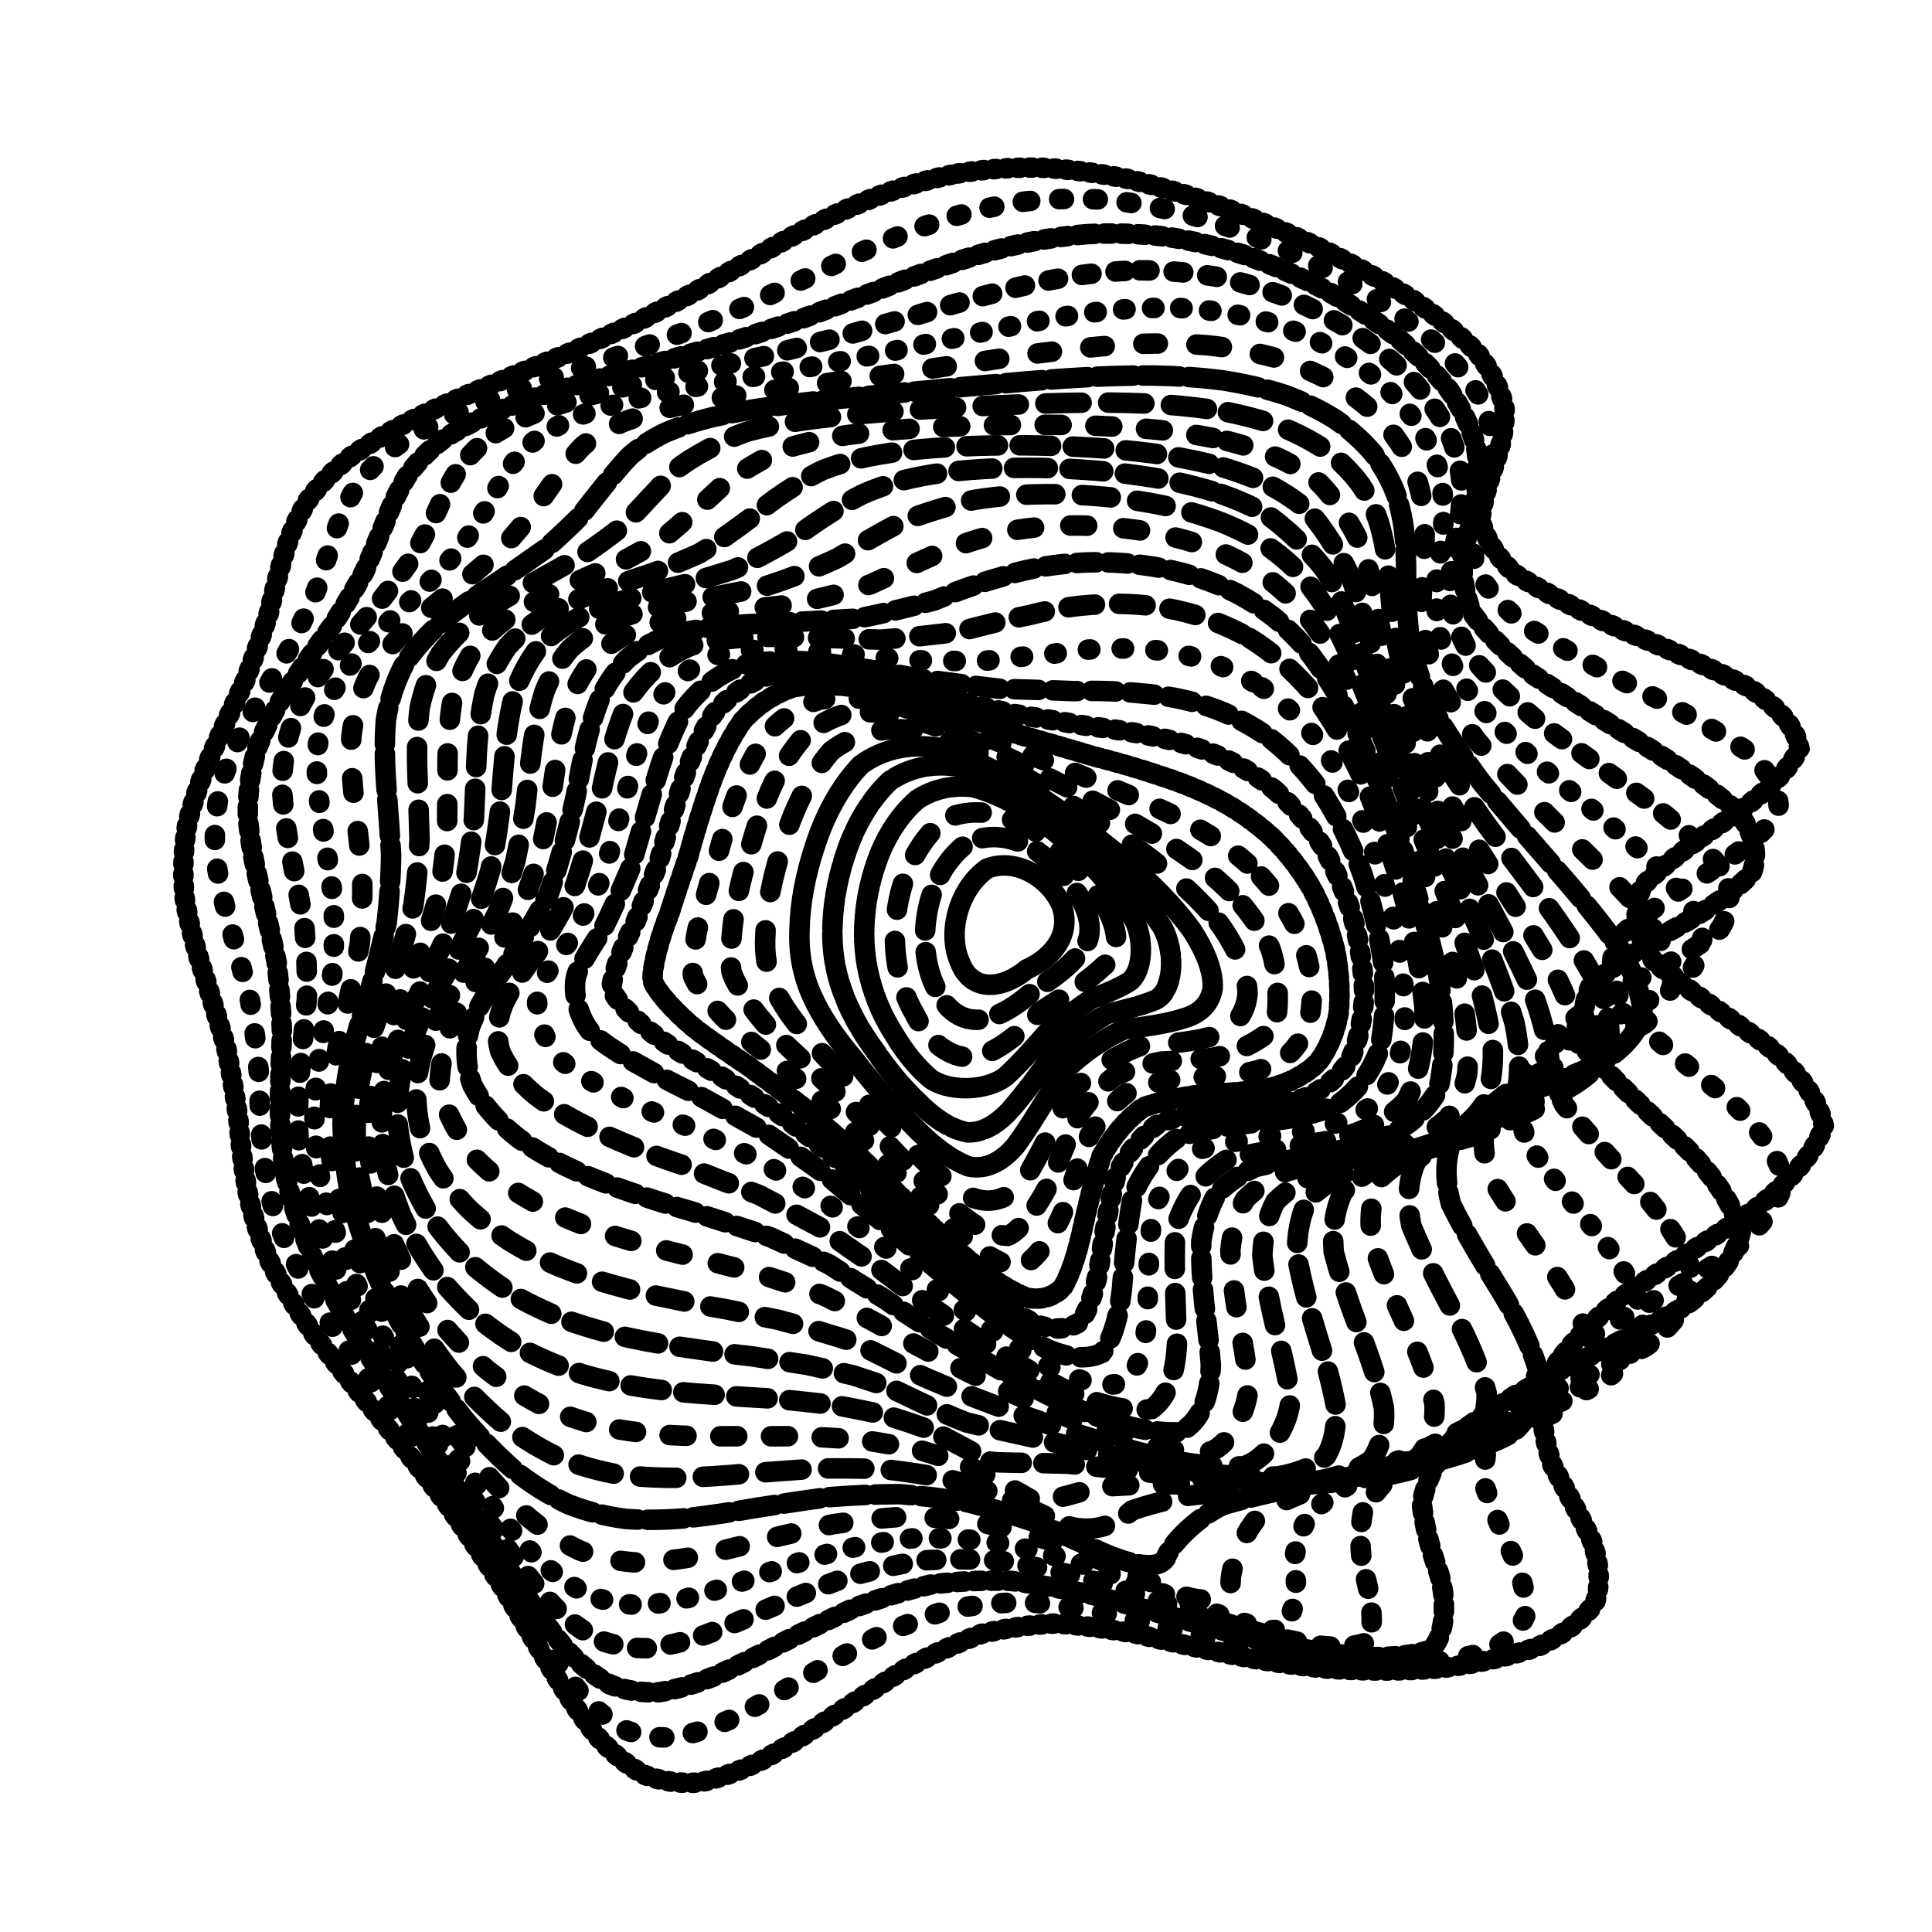 <svg xmlns="http://www.w3.org/2000/svg" version="1.1" xmlns:xlink="http://www.w3.org/1999/xlink" xmlns:svgjs="http://svgjs.dev/svgjs" viewBox="0 0 800 800"><defs><linearGradient x1="50%" y1="0%" x2="50%" y2="100%" id="ccchaos-grad"><stop stop-color="hsl(206, 75%, 49%)" stop-opacity="1" offset="0%"></stop><stop stop-color="hsl(331, 90%, 56%)" stop-opacity="1" offset="100%"></stop></linearGradient></defs><g stroke-width="8.5" stroke="url(#ccchaos-grad)" fill="none" stroke-linecap="round"><path d="M396.54 71.85C407.46 70.08 418.77 69.26 430.48 69.4 442.24 70 454.44 71.59 467.06 74.12 479.75 77.11 492.85 80.98 506.27 85.66 519.66 90.68 533.2 96.39 546.67 102.71 559.76 109.18 572.36 116.12 584.11 123.45 594.86 130.75 604.19 138.32 611.71 146.1 617.66 153.71 621.47 161.45 623.03 169.3 623.25 176.88 621.7 184.54 618.91 192.27 616.36 199.71 614.08 207.24 613.03 214.86 614.66 222.22 619.11 229.73 626.97 237.38 638.57 244.83 653.4 252.48 670.68 260.36 689.23 268.09 707.49 276.1 723.62 284.39 736.2 292.58 743.67 301.09 745.09 309.93 740.99 318.72 731.53 327.86 718.19 337.35 703.94 346.82 690.43 356.66 680.14 366.87 675.61 377.07 677.31 387.66 685.3 398.65 698.81 409.64 714.87 420.78 730.69 432.05 744.39 443.34 753.01 454.77 755.23 466.31 751.2 477.89 740.89 489.6 725.78 501.38 707.93 513.2 689.19 525.09 671.6 536.99 656.92 548.89 646.09 560.76 639.53 572.51 637.51 584.17 638.99 595.62 642.88 606.75 648.71 617.64 654.5 628.07 659.1 637.9 662.39 647.31 662.93 655.96 660.43 663.7 655.38 670.83 647.36 676.92 636.87 681.86 624.49 686.08 610.58 689.1 595.76 690.88 580.34 692.01 564.85 692.01 549.68 690.95 534.78 689.55 520.54 687.37 507.05 684.57 494.07 681.98 481.79 679.19 470.12 676.43 458.85 674.51 447.98 673.04 437.39 672.22 426.99 672.73 416.7 674.15 406.43 676.53 396.22 680.37 385.93 685.11 375.56 690.61 365.2 697.18 354.99 703.91 345 710.52 335.04 717.36 325.34 723.48 316 728.64 306.74 733.24 297.91 736.43 289.57 738.08 281.36 738.69 273.68 737.59 266.56 734.82 259.51 730.9 252.95 725.4 246.84 718.47 240.57 710.62 234.53 701.6 228.62 691.62 222.2 681.1 215.64 669.92 208.81 658.29 201.22 646.51 193.22 634.51 184.82 622.46 175.76 610.53 166.48 598.69 157.18 587 147.79 575.6 138.85 564.39 130.63 553.4 123.07 542.73 116.63 532.23 111.48 521.91 107.22 511.84 104.17 501.88 102.2 491.98 100.57 482.26 99.47 472.52 98.63 462.75 97.22 453.08 95.58 443.3 93.59 433.41 90.72 423.56 87.6 413.54 84.45 403.36 81.08 393.18 78.31 382.83 76.51 372.31 75.44 361.79 75.81 351.35 77.59 341.04 80.18 330.74 83.85 320.58 88.29 310.61 92.69 300.68 97.23 290.97 101.63 281.53 105.21 272.15 108.39 263.07 111.2 254.35 113.26 245.72 115.3 237.47 117.57 229.64 119.87 221.91 122.98 214.63 127.07 207.81 131.91 201.07 138.01 194.8 145.3 189 153.43 183.23 162.55 177.89 172.44 172.98 182.69 168 193.29 163.38 204.02 159.1 214.54 154.63 224.9 150.41 235.01 146.41 244.58 142.11 253.85 137.93 262.87 133.87 271.34 129.43 279.68 125.04 288 120.72 295.93 115.99 304.01 111.34 312.32 106.79 320.41 101.92 328.86 97.24 337.73 92.82 346.5 88.26 355.76 84.09 365.55 80.43 375.29 76.86 385.61 73.97 396.53 71.85" stroke-dasharray="1 4" transform="rotate(0, 400, 400)" opacity="0.33"></path><path d="M406.43 82.52C417.23 80.74 428.39 79.88 439.89 79.94 451.43 80.45 463.32 81.91 475.5 84.29 487.68 87.1 500.08 90.78 512.57 95.24 524.88 100.05 537.05 105.54 548.83 111.64 560.06 117.9 570.51 124.66 579.84 131.81 588.15 138.97 594.92 146.42 599.9 154.1 603.61 161.64 605.47 169.34 605.55 177.15 604.93 184.74 603.23 192.42 601.06 200.17 599.8 207.67 599.46 215.24 600.87 222.9 605.11 230.32 612.19 237.86 622.4 245.53 635.73 252.99 651.53 260.64 668.89 268.49 686.63 276.18 703.29 284.11 717.27 292.3 727.47 300.38 732.65 308.76 732.18 317.44 726.86 326.05 716.94 334.99 703.88 344.27 690.45 353.52 678.07 363.12 668.89 373.08 665.13 383.02 667.1 393.34 674.8 404.04 687.58 414.74 702.76 425.59 717.86 436.55 731.25 447.52 740.19 458.63 743.39 469.83 740.9 481.05 732.45 492.37 719.19 503.74 702.87 515.12 685.03 526.52 667.56 537.9 652.09 549.23 639.69 560.49 630.98 571.57 626.43 582.52 625.4 593.21 627.1 603.52 631.24 613.58 636.15 623.13 640.72 632.05 644.85 640.55 647.02 648.28 646.76 655.12 644.45 661.38 639.4 666.65 631.87 670.83 622.4 674.38 611.07 676.83 598.41 678.14 584.77 678.93 570.56 678.71 556.19 677.55 541.71 676.18 527.53 674.13 513.83 671.59 500.41 669.3 487.56 666.89 475.29 664.55 463.33 663.03 451.85 661.95 440.78 661.48 429.89 662.24 419.28 663.83 408.89 666.29 398.56 670.07 388.36 674.67 378.28 679.94 368.2 686.19 358.46 692.58 349.08 698.85 339.7 705.34 330.71 711.2 322.15 716.18 313.62 720.68 305.55 723.9 297.98 725.73 290.43 726.63 283.36 725.96 276.76 723.73 270.07 720.46 263.74 715.68 257.68 709.55 251.31 702.52 245.02 694.34 238.67 685.19 231.75 675.47 224.57 665.04 217.05 654.1 208.82 642.93 200.22 631.47 191.3 619.86 181.91 608.3 172.46 596.73 163.16 585.25 154.01 573.97 145.47 562.83 137.79 551.87 130.88 541.16 125.15 530.62 120.7 520.23 117.1 510.08 114.62 500.03 113.11 490.07 111.81 480.29 110.92 470.52 110.17 460.77 108.77 451.11 107.05 441.4 104.93 431.63 101.92 421.91 98.64 412.08 95.34 402.14 91.83 392.22 88.93 382.17 87.01 372.02 85.85 361.87 86.13 351.85 87.85 341.99 90.42 332.14 94.1 322.46 98.59 313.01 103.12 303.58 107.82 294.39 112.41 285.5 116.21 276.65 119.6 268.11 122.56 259.93 124.69 251.82 126.68 244.08 128.76 236.75 130.69 229.5 133.26 222.67 136.66 216.27 140.69 209.93 145.88 204.01 152.24 198.52 159.46 193.03 167.76 187.93 176.95 183.2 186.67 178.39 196.95 173.89 207.55 169.68 218.16 165.26 228.78 161.06 239.29 157.05 249.43 152.73 259.34 148.52 269.01 144.4 278.2 139.92 287.21 135.49 296.12 131.12 304.63 126.37 313.17 121.7 321.82 117.15 330.23 112.3 338.88 107.65 347.87 103.26 356.71 98.75 365.98 94.64 375.72 91.02 385.4 87.5 395.63 84.63 406.42 82.52" stroke-dasharray="2 12" transform="rotate(3.286, 400, 400)" opacity="0.74"></path><path d="M415.27 93.19C425.9 91.4 436.78 90.5 447.89 90.5 459 90.91 470.31 92.25 481.73 94.46 493.09 97.1 504.44 100.57 515.62 104.82 526.53 109.4 537.03 114.66 546.87 120.52 556.12 126.58 564.37 133.12 571.39 140.08 577.48 147.06 582.09 154.36 585.1 161.91 587.22 169.36 587.9 176.98 587.37 184.74 586.72 192.31 585.67 199.98 584.8 207.73 585.35 215.26 587.28 222.87 591.23 230.55 597.96 238.01 607.34 245.58 619.41 253.27 633.89 260.76 650.07 268.41 666.97 276.23 683.47 283.9 698.25 291.78 709.97 299.89 717.85 307.89 720.9 316.15 718.78 324.69 712.47 333.15 702.3 341.93 689.66 351.01 677.11 360.05 665.84 369.42 657.72 379.13 654.68 388.82 656.89 398.87 664.31 409.28 676.38 419.68 690.68 430.21 705.05 440.84 718.08 451.48 727.24 462.22 731.29 473.03 730.21 483.85 723.53 494.73 712.12 505.63 697.45 516.51 680.77 527.38 663.75 538.17 647.93 548.9 634.39 559.49 623.89 569.85 617.05 580.07 613.56 589.97 612.94 599.46 615.05 608.67 618.52 617.35 622.39 625.38 628.08 636.43 629.41 653.58 623.32 659.35 616.72 662.32 608.13 664.27 597.93 665.21 586.56 665.73 574.22 665.36 561.31 664.18 547.96 662.87 534.54 661.01 521.27 658.73 508.04 656.77 495.18 654.74 482.78 652.81 470.55 651.67 458.77 650.95 447.45 650.8 436.26 651.8 425.45 653.54 414.98 656.06 404.56 659.78 394.42 664.23 384.55 669.28 374.68 675.22 365.27 681.27 356.33 687.19 347.37 693.36 338.88 698.94 330.85 703.72 322.8 708.11 315.21 711.35 308.08 713.31 300.87 714.46 294.06 714.16 287.6 712.43 280.94 709.75 274.49 705.66 268.16 700.27 261.43 694.04 254.63 686.67 247.66 678.35 240.1 669.44 232.23 659.79 224.03 649.57 215.23 639.08 206.14 628.22 196.87 617.13 187.33 606.02 177.92 594.83 168.85 583.65 160.11 572.59 152.13 561.63 145.14 550.79 138.97 540.14 134 529.63 130.28 519.27 127.32 509.09 125.39 499.03 124.28 489.08 123.25 479.27 122.5 469.52 121.77 459.81 120.32 450.19 118.48 440.57 116.21 430.93 113.05 421.34 109.62 411.7 106.17 402 102.54 392.32 99.53 382.58 97.5 372.77 96.25 362.97 96.45 353.34 98.09 343.91 100.61 334.49 104.28 325.27 108.79 316.3 113.42 307.34 118.26 298.65 123.03 290.26 127.08 281.9 130.7 273.86 133.87 266.18 136.16 258.54 138.2 251.27 140.18 244.4 141.86 237.57 144 231.13 146.8 225.11 150.06 219.1 154.37 213.48 159.78 208.26 166.01 203 173.34 198.09 181.66 193.51 190.63 188.82 200.31 184.4 210.49 180.23 220.89 175.85 231.49 171.65 242.13 167.6 252.61 163.25 262.96 159 273.13 154.83 282.95 150.3 292.59 145.83 302.08 141.42 311.23 136.66 320.32 131.99 329.43 127.44 338.3 122.62 347.3 118 356.53 113.66 365.61 109.21 375 105.15 384.77 101.59 394.48 98.12 404.63 95.29 415.26 93.19" stroke-dasharray="3 4" transform="rotate(6.571, 400, 400)" opacity="0.68"></path><path d="M421.61 103.86C431.99 102.07 442.47 101.14 453.01 101.06 463.53 101.39 474.05 102.59 484.47 104.65 494.78 107.11 504.86 110.38 514.53 114.4 523.9 118.75 532.64 123.77 540.56 129.38 547.91 135.2 554.19 141.51 559.24 148.25 563.58 155.04 566.61 162.16 568.36 169.55 569.63 176.87 569.94 184.39 569.6 192.06 569.66 199.58 569.89 207.21 570.83 214.93 573.47 222.46 577.76 230.08 584.14 237.77 593.05 245.26 604.28 252.85 617.63 260.54 632.67 268.05 648.65 275.7 664.6 283.5 679.51 291.16 692.25 299 701.67 307.03 707.33 314.96 708.46 323.13 704.94 331.54 697.89 339.88 687.65 348.49 675.55 357.38 663.92 366.23 653.76 375.39 646.65 384.85 644.27 394.3 646.68 404.07 653.81 414.17 665.19 424.27 678.65 434.46 692.28 444.73 704.9 455 714.17 465.35 718.94 475.73 719.12 486.11 714.11 496.52 704.52 506.89 691.58 517.24 676.25 527.53 660 537.69 644.23 547.77 629.99 557.66 618.13 567.29 609.33 576.75 603.58 585.85 600.63 594.51 600.51 602.89 602.15 610.72 604.78 617.9 609.87 627.71 614.36 642.63 611.48 647.48 607.43 649.94 601.44 651.49 593.77 652.14 584.88 652.46 574.75 652.01 563.74 650.86 552.08 649.67 539.99 648.01 527.75 646.03 515.32 644.4 503 642.74 490.95 641.2 478.93 640.42 467.26 640.05 455.98 640.19 444.78 641.4 433.96 643.27 423.52 645.83 413.12 649.49 403.06 653.79 393.35 658.61 383.63 664.25 374.45 669.96 365.78 675.56 357.08 681.4 348.86 686.7 341.1 691.29 333.27 695.55 325.87 698.76 318.85 700.83 311.68 702.18 304.81 702.22 298.17 700.93 291.25 698.79 284.42 695.33 277.58 690.65 270.29 685.17 262.85 678.61 255.18 671.08 246.96 662.99 238.46 654.13 229.67 644.66 220.44 634.88 211.06 624.67 201.65 614.18 192.2 603.59 183.04 592.85 174.4 582.07 166.26 571.34 159 560.64 152.8 550.01 147.44 539.53 143.26 529.14 140.25 518.88 137.91 508.78 136.45 498.77 135.67 488.88 134.85 479.12 134.16 469.42 133.39 459.8 131.84 450.26 129.86 440.74 127.41 431.25 124.09 421.81 120.52 412.36 116.94 402.9 113.22 393.47 110.12 384 108 374.53 106.67 365.07 106.78 355.81 108.32 346.78 110.77 337.76 114.39 328.97 118.89 320.45 123.57 311.93 128.54 303.7 133.48 295.77 137.76 287.86 141.65 280.28 145.07 273.04 147.59 265.83 149.77 258.98 151.76 252.5 153.32 246.04 155.15 239.95 157.47 234.24 160.07 228.52 163.56 223.16 168.05 218.15 173.26 213.08 179.56 208.31 186.86 203.85 194.88 199.24 203.73 194.87 213.23 190.72 223.11 186.35 233.38 182.13 243.85 178.04 254.35 173.66 264.86 169.36 275.29 165.13 285.52 160.57 295.62 156.06 305.58 151.62 315.28 146.86 324.88 142.19 334.44 137.65 343.79 132.88 353.18 128.31 362.67 124.01 372.04 119.64 381.6 115.65 391.4 112.14 401.16 108.74 411.22 105.95 421.6 103.86" stroke-dasharray="4 10" transform="rotate(9.857, 400, 400)" opacity="0.33"></path><path d="M424.41 114.52C434.46 112.75 444.42 111.78 454.25 111.64 464.05 111.88 473.65 112.96 482.96 114.85 492.13 117.13 500.87 120.19 509.04 123.98 516.9 128.1 524.01 132.87 530.23 138.22 535.98 143.79 540.71 149.85 544.33 156.34 547.5 162.92 549.65 169.84 550.88 177.03 552.04 184.2 552.73 191.58 553.27 199.12 554.61 206.55 556.55 214.12 559.56 221.78 564.38 229.28 570.92 236.87 579.44 244.54 590.09 252.04 602.61 259.63 616.65 267.31 631.68 274.83 646.95 282.47 661.53 290.24 674.61 297.88 685.18 305.68 692.35 313.64 695.95 321.51 695.39 329.58 690.73 337.87 683.17 346.09 673.03 354.55 661.57 363.25 650.9 371.92 641.82 380.86 635.66 390.08 633.9 399.27 636.48 408.76 643.31 418.54 654.02 428.31 666.66 438.15 679.55 448.03 691.71 457.92 701.01 467.84 706.37 477.75 707.67 487.66 704.19 497.55 696.37 507.37 685.19 517.15 671.37 526.83 656.16 536.33 640.81 545.74 626.3 554.92 613.51 563.79 603.15 572.5 595.41 580.81 590.28 588.65 587.89 596.23 587.48 603.25 588.44 609.62 594.77 624.75 592.98 637.93 585.77 638.97 579.3 639.17 571.48 638.69 562.57 637.63 552.93 636.58 542.57 635.16 531.77 633.49 520.64 632.18 509.35 630.89 498.09 629.73 486.75 629.3 475.57 629.24 464.66 629.65 453.78 631.04 443.18 633.03 432.93 635.61 422.71 639.2 412.8 643.35 403.24 647.94 393.67 653.28 384.63 658.68 376.09 663.95 367.5 669.46 359.37 674.49 351.65 678.87 343.83 682.98 336.36 686.16 329.19 688.29 321.82 689.81 314.64 690.13 307.58 689.24 300.21 687.59 292.82 684.71 285.35 680.68 277.44 675.93 269.34 670.12 261.01 663.38 252.23 656.08 243.23 648.02 234.04 639.32 224.6 630.27 215.16 620.76 205.87 610.91 196.73 600.91 188.06 590.71 180.06 580.39 172.67 570.07 166.24 559.72 160.9 549.4 156.38 539.17 152.98 529 150.66 518.93 148.86 508.97 147.81 499.1 147.28 489.34 146.57 479.68 145.89 470.1 145.02 460.6 143.32 451.18 141.17 441.81 138.53 432.49 135.06 423.22 131.35 413.97 127.66 404.76 123.86 395.57 120.69 386.39 118.49 377.24 117.09 368.1 117.1 359.19 118.54 350.55 120.9 341.9 124.44 333.51 128.89 325.4 133.6 317.29 138.64 309.47 143.74 301.97 148.25 294.47 152.41 287.29 156.11 280.45 158.92 273.62 161.32 267.13 163.43 260.99 164.99 254.86 166.65 249.06 168.63 243.62 170.7 238.13 173.49 232.98 177.12 228.14 181.36 223.21 186.61 218.55 192.84 214.16 199.78 209.61 207.62 205.27 216.21 201.12 225.3 196.73 234.92 192.48 244.91 188.35 255.09 183.93 265.43 179.58 275.82 175.3 286.17 170.71 296.47 166.17 306.67 161.71 316.72 156.96 326.67 152.3 336.54 147.79 346.26 143.07 355.95 138.56 365.65 134.33 375.25 130.03 384.93 126.12 394.71 122.67 404.45 119.34 414.35 116.59 424.4 114.53" stroke-dasharray="1 11" transform="rotate(13.143, 400, 400)" opacity="0.16"></path><path d="M423.22 125.19C432.84 123.43 442.2 122.44 451.26 122.23 460.28 122.38 468.93 123.34 477.13 125.07 485.19 127.17 492.69 130.03 499.52 133.58 506.09 137.45 511.88 141.96 516.8 147.04 521.41 152.35 525.11 158.15 527.94 164.37 530.59 170.71 532.54 177.39 533.97 184.37 535.68 191.34 537.33 198.55 539.26 205.94 542.24 213.25 546.12 220.7 551.24 228.26 558.1 235.7 566.59 243.24 576.8 250.85 588.67 258.33 601.89 265.89 616.03 273.54 630.5 281.05 644.62 288.66 657.54 296.39 668.61 303.99 677.01 311.74 682.04 319.63 683.77 327.43 681.76 335.41 676.21 343.56 668.35 351.66 658.48 359.96 647.76 368.48 638.06 376.97 630.01 385.69 624.76 394.64 623.55 403.58 626.27 412.78 632.82 422.21 642.88 431.65 654.71 441.12 666.87 450.59 678.53 460.06 687.77 469.53 693.59 478.95 695.86 488.37 693.79 497.71 687.64 506.95 678.22 516.14 666.01 525.19 652.05 534.02 637.46 542.75 623.08 551.22 609.79 559.34 598.31 567.3 588.97 574.85 581.91 581.91 576.09 591.86 575.3 608.24 577.47 614.44 579.22 622.18 567.04 625.68 557.37 624.51 549.8 623.65 541.35 622.48 532.25 621.11 522.72 620.14 512.8 619.2 502.67 618.4 492.38 618.29 482.05 618.52 471.8 619.18 461.53 620.73 451.41 622.8 441.51 625.41 431.63 628.91 421.98 632.9 412.59 637.27 403.21 642.32 394.27 647.41 385.76 652.37 377.21 657.56 369.03 662.31 361.18 666.47 353.22 670.43 345.51 673.54 338 675.72 330.29 677.37 322.66 677.93 315.06 677.38 307.16 676.17 299.18 673.82 291.07 670.39 282.6 666.31 273.94 661.22 265.09 655.24 255.94 648.72 246.66 641.43 237.34 633.5 227.95 625.21 218.72 616.42 209.81 607.25 201.22 597.9 193.23 588.28 186.03 578.5 179.52 568.67 173.99 558.76 169.55 548.82 165.87 538.93 163.21 529.06 161.49 519.25 160.16 509.53 159.42 499.87 159.06 490.3 158.39 480.81 157.63 471.41 156.61 462.09 154.74 452.83 152.38 443.64 149.55 434.53 145.93 425.45 142.11 416.43 138.32 407.47 134.47 398.52 131.25 389.63 128.99 380.79 127.52 371.96 127.44 363.4 128.75 355.1 131 346.81 134.43 338.79 138.8 331.06 143.49 323.32 148.59 315.88 153.79 308.75 158.52 301.62 162.94 294.8 166.94 288.31 170.08 281.81 172.76 275.63 175.09 269.79 177.58 261.15 183 245.35 187.03 238.14 190.38 233.32 194.63 228.74 199.79 224.4 205.61 219.88 212.33 215.54 219.85 211.37 227.94 206.97 236.66 202.68 245.88 198.5 255.42 194.04 265.26 189.65 275.28 185.33 285.4 180.71 295.57 176.16 305.72 171.69 315.83 166.95 325.88 162.32 335.84 157.85 345.73 153.19 355.55 148.75 365.29 144.6 375 140.39 384.67 136.56 394.31 133.19 403.95 129.93 413.58 127.24 423.2 125.19" stroke-dasharray="6 16" transform="rotate(16.429, 400, 400)" opacity="0.14"></path><path d="M418.22 135.86C427.33 134.11 436.06 133.1 444.35 132.83 452.61 132.9 460.37 133.74 467.59 135.31 474.69 137.24 481.17 139.89 486.96 143.2 492.57 146.82 497.45 151.07 501.57 155.87 505.55 160.89 508.83 166.41 511.49 172.35 514.23 178.42 516.6 184.85 518.81 191.58 521.56 198.33 524.59 205.33 528.2 212.53 532.96 219.68 538.75 226.98 545.82 234.41 554.42 241.75 564.43 249.19 575.79 256.72 588.31 264.13 601.64 271.64 615.31 279.22 628.78 286.68 641.39 294.25 652.42 301.9 661.43 309.46 667.69 317.13 670.75 324.93 670.84 332.65 667.65 340.52 661.46 348.53 653.5 356.5 644.04 364.64 634.1 372.96 625.38 381.25 618.35 389.74 613.94 398.42 613.24 407.1 616.07 415.98 622.32 425.07 631.75 434.15 642.8 443.23 654.22 452.27 665.36 461.31 674.47 470.3 680.62 479.21 683.71 488.11 682.91 496.9 678.32 505.54 670.63 514.14 660.09 522.54 647.55 530.7 633.98 538.75 620.11 546.52 606.75 553.92 594.59 561.16 584.06 567.97 575.41 574.3 566.66 583.18 560.27 597.6 560.57 602.96 558.68 611.04 539.24 610.42 528.56 608.92 520.74 608.27 512.35 607.66 503.56 607.2 494.54 607.39 485.3 607.89 475.94 608.77 466.51 610.46 457.07 612.6 447.7 615.21 438.32 618.62 429.04 622.45 419.89 626.6 410.74 631.37 401.92 636.15 393.41 640.8 384.87 645.68 376.59 650.16 368.53 654.1 360.37 657.89 352.35 660.92 344.43 663.1 336.33 664.85 328.24 665.61 320.11 665.36 311.73 664.53 303.24 662.66 294.62 659.79 285.74 656.32 276.72 651.91 267.6 646.64 258.33 640.87 249.05 634.35 239.88 627.17 230.81 619.65 222.06 611.6 213.78 603.13 205.94 594.46 198.82 585.48 192.55 576.28 186.98 567.01 182.39 557.6 178.84 548.12 175.94 538.65 173.94 529.15 172.75 519.69 171.78 510.27 171.25 500.89 170.96 491.59 170.25 482.34 169.36 473.17 168.14 464.08 166.06 455.04 163.49 446.07 160.47 437.19 156.71 428.35 152.79 419.57 148.93 410.87 145.05 402.19 141.8 393.58 139.49 385.06 137.96 376.54 137.78 368.29 138.97 360.34 141.08 352.37 144.38 344.69 148.63 337.31 153.27 329.91 158.36 322.81 163.65 316.02 168.55 309.21 173.22 302.7 177.52 296.51 181 290.3 184.03 284.39 186.64 278.79 189.42 270.47 194.45 255.17 197.73 248.11 200.34 243.37 203.71 238.84 207.88 234.51 212.6 230.01 218.18 225.66 224.56 221.46 231.5 217.03 239.14 212.7 247.36 208.47 255.99 203.98 265.04 199.55 274.38 195.2 283.93 190.57 293.65 186.01 303.42 181.55 313.27 176.84 323.12 172.26 332.89 167.84 342.68 163.26 352.39 158.9 361.99 154.82 371.58 150.72 381.07 146.98 390.45 143.69 399.83 140.51 409.09 137.88 418.21 135.86" stroke-dasharray="15 4" transform="rotate(19.714, 400, 400)" opacity="0.51"></path><path d="M410.24 146.53C418.8 144.8 426.89 143.77 434.49 143.45 442.05 143.44 449.07 144.16 455.52 145.58 461.89 147.33 467.65 149.77 472.78 152.84 477.82 156.22 482.25 160.19 486.1 164.7 489.96 169.44 493.35 174.66 496.41 180.3 499.74 186.08 503 192.23 506.39 198.68 510.48 205.19 515.08 211.95 520.42 218.92 526.88 225.87 534.38 232.99 543.05 240.24 552.94 247.43 563.93 254.74 575.86 262.14 588.44 269.45 601.35 276.86 614.07 284.34 626.15 291.73 637.02 299.2 646.05 306.76 653 314.24 657.26 321.82 658.55 329.5 657.26 337.11 653.14 344.85 646.54 352.71 638.67 360.53 629.74 368.49 620.65 376.6 612.9 384.68 606.82 392.92 603.2 401.32 602.95 409.71 605.87 418.27 611.82 426.99 620.64 435.7 630.94 444.37 641.63 452.97 652.22 461.56 661.11 470.07 667.49 478.46 671.26 486.83 671.57 495.06 668.43 503.1 662.38 511.09 653.51 518.86 642.51 526.36 630.19 533.76 617.13 540.84 604.09 547.54 591.71 554.1 580.43 560.23 570.6 565.88 562.54 571.33 556.19 576.25 551.42 580.6 543.14 597.11 529.03 597.97 520.71 596.92 514.5 596.58 507.62 596.29 500.18 596.15 492.52 596.61 484.46 597.35 476.12 598.42 467.67 600.22 459.05 602.42 450.32 605.01 441.57 608.33 432.76 612 423.93 615.93 415.09 620.43 406.44 624.91 397.97 629.26 389.47 633.83 381.1 638.04 372.84 641.76 364.51 645.37 356.22 648.3 347.95 650.47 339.54 652.27 331.08 653.19 322.54 653.2 313.84 652.7 305.03 651.25 296.12 648.88 287.08 645.98 277.98 642.2 268.88 637.61 259.78 632.54 250.81 626.75 242.08 620.33 233.61 613.55 225.58 606.24 218.13 598.49 211.21 590.52 205.06 582.21 199.79 573.64 195.19 564.97 191.52 556.12 188.79 547.16 186.59 538.17 185.16 529.12 184.38 520.07 183.67 511.03 183.25 502 182.93 493.03 182.11 484.09 181.03 475.21 179.58 466.4 177.27 457.63 174.48 448.93 171.28 440.32 167.4 431.74 163.39 423.23 159.49 414.82 155.59 406.42 152.33 398.1 149.98 389.88 148.4 381.66 148.13 373.73 149.18 366.09 151.15 358.44 154.28 351.08 158.39 344 162.92 336.92 167.98 330.12 173.29 323.62 178.33 317.1 183.22 310.87 187.79 304.94 191.63 298.97 195.02 293.28 197.98 287.88 201.19 279.83 206.3 264.9 209.1 257.95 212.49 251.01 223.11 237.76 230.61 231.34 236.37 226.88 242.85 222.52 249.94 218.25 257.47 213.73 265.49 209.28 273.9 204.9 282.61 200.28 291.56 195.73 300.68 191.29 309.95 186.63 319.28 182.1 328.6 177.75 337.99 173.26 347.33 168.99 356.55 165.01 365.81 161.01 374.94 157.37 383.9 154.17 392.88 151.08 401.67 148.51 410.23 146.53" stroke-dasharray="15 11" transform="rotate(23, 400, 400)" opacity="0.78"></path><path d="M400.58 157.2C408.57 155.49 416.08 154.45 423.09 154.08 430.08 154 436.55 154.6 442.48 155.87 451.07 158.56 465.69 167.49 471.93 173.55 476.1 177.99 480.04 182.9 483.9 188.24 488.15 193.71 492.58 199.56 497.34 205.71 502.85 211.93 508.98 218.42 515.91 225.13 523.81 231.84 532.65 238.74 542.43 245.78 553.09 252.79 564.5 259.92 576.41 267.15 588.53 274.32 600.52 281.58 611.92 288.92 622.35 296.19 631.32 303.55 638.33 310.97 643.31 318.33 645.76 325.78 645.51 333.32 643.1 340.8 638.31 348.38 631.54 356.06 623.91 363.7 615.6 371.47 607.39 379.34 600.6 387.19 595.44 395.17 592.54 403.27 592.7 411.36 595.67 419.58 601.33 427.91 609.56 436.24 619.12 444.49 629.09 452.62 639.1 460.76 647.72 468.77 654.21 476.63 658.52 484.47 659.79 492.14 657.95 499.59 653.45 506.99 646.23 514.14 636.82 521 625.9 527.77 613.93 534.21 601.54 540.26 589.35 546.18 577.78 551.68 567.21 556.71 557.98 561.57 550.15 565.93 543.74 569.75 530.9 582.2 524.3 586.56 520.62 586.11 515.73 585.73 501.59 585.07 492.61 585.23 486.22 585.94 479.31 586.89 471.98 588.13 464.56 590.03 456.8 592.26 448.78 594.83 440.74 598.04 432.48 601.54 424.05 605.27 415.61 609.49 407.21 613.68 398.85 617.74 390.48 622.01 382.12 625.95 373.77 629.44 365.37 632.87 356.94 635.68 348.46 637.81 339.9 639.65 331.27 640.68 322.56 640.9 313.77 640.69 304.91 639.61 296.01 637.69 287.1 635.31 278.22 632.1 269.45 628.13 260.83 623.74 252.45 618.65 244.43 612.93 236.78 606.89 229.66 600.3 223.19 593.27 217.29 586.02 212.16 578.4 207.9 570.49 204.24 562.45 201.42 554.21 199.43 545.81 197.82 537.36 196.83 528.82 196.33 520.23 195.76 511.64 195.35 503.02 194.92 494.44 193.91 485.87 192.6 477.33 190.88 468.86 188.34 460.41 185.34 452.02 181.96 443.71 177.98 435.43 173.91 427.22 169.98 419.1 166.1 411 162.84 402.98 160.48 395.07 158.85 387.16 158.49 379.54 159.4 372.2 161.2 364.85 164.15 357.78 168.08 351 172.48 344.2 177.44 337.68 182.74 331.44 187.86 325.17 192.91 319.18 197.73 313.46 201.9 307.7 205.67 302.21 209.02 296.97 212.77 289.14 218.4 274.49 221.01 267.61 223.79 260.72 232.19 247.45 238.2 240.98 242.83 236.51 248.14 232.12 254.07 227.81 260.41 223.28 267.3 218.82 274.62 214.44 282.27 209.83 290.25 205.32 298.47 200.91 306.89 196.31 315.45 191.86 324.07 187.58 332.81 183.19 341.53 179.03 350.18 175.16 358.89 171.27 367.48 167.75 375.9 164.64 384.34 161.64 392.59 159.14 400.57 157.2" stroke-dasharray="7 14" transform="rotate(26.286, 400, 400)" opacity="0.69"></path><path d="M390.83 167.87C398.26 166.19 405.26 165.14 411.83 164.72 418.39 164.57 424.5 165.07 430.19 166.19 438.52 168.61 453.48 176.8 460.41 182.43 465.19 186.57 469.96 191.16 474.83 196.17 480.16 201.33 485.82 206.85 491.93 212.68 498.73 218.6 506.18 224.79 514.35 231.2 523.29 237.64 532.98 244.28 543.33 251.07 554.21 257.85 565.46 264.76 576.83 271.78 588.02 278.76 598.72 285.83 608.51 292.99 617.14 300.1 624.17 307.29 629.23 314.54 632.4 321.75 633.26 329.03 631.75 336.38 628.48 343.7 623.27 351.09 616.52 358.56 609.28 366 601.67 373.54 594.36 381.15 588.49 388.75 584.19 396.45 581.95 404.22 582.47 411.99 585.47 419.86 590.83 427.79 598.49 435.72 607.34 443.54 616.61 451.21 626.02 458.88 634.31 466.4 640.82 473.74 645.53 481.06 647.61 488.17 646.92 495.04 643.84 501.87 638.2 508.43 630.38 514.69 620.97 520.86 610.27 526.69 598.84 532.15 587.21 537.49 575.76 542.41 564.9 546.89 554.94 551.23 546.05 555.1 538.32 558.47 523.57 566.29 512.36 572.87 510.07 573.49 504.14 573.78 489.03 573.89 481.55 574.45 476.2 575.37 470.3 576.51 463.89 577.89 457.4 579.86 450.48 582.12 443.18 584.64 435.85 587.75 428.19 591.09 420.23 594.6 412.27 598.56 404.21 602.47 396.08 606.25 387.95 610.23 379.74 613.89 371.46 617.17 363.16 620.4 354.78 623.08 346.33 625.15 337.85 626.99 329.3 628.11 320.69 628.5 312.1 628.52 303.49 627.76 294.91 626.24 286.44 624.32 278.08 621.63 269.95 618.24 262.05 614.46 254.51 610.03 247.41 605 240.74 599.65 234.65 593.78 229.25 587.46 224.39 580.91 220.28 573.98 216.98 566.75 214.17 559.38 212.09 551.76 210.71 543.97 209.55 536.1 208.87 528.1 208.52 520.03 207.98 511.93 207.47 503.79 206.85 495.64 205.61 487.49 204.03 479.35 202.03 471.25 199.25 463.17 196.05 455.13 192.52 447.17 188.46 439.22 184.36 431.33 180.43 423.54 176.58 415.75 173.35 408.05 170.98 400.45 169.32 392.85 168.86 385.53 169.63 378.48 171.25 371.42 174 364.63 177.72 358.11 181.94 351.58 186.77 345.3 191.99 339.3 197.14 333.26 202.31 327.47 207.32 321.94 211.79 316.37 215.91 311.02 219.65 305.92 224.03 298.27 230.52 283.85 233.21 277.02 235.72 270.15 242.55 256.86 247.32 250.36 250.97 245.88 255.23 241.47 260.07 237.14 265.25 232.62 270.97 228.16 277.16 223.79 283.66 219.23 290.54 214.76 297.72 210.4 305.13 205.89 312.74 201.52 320.49 197.34 328.37 193.07 336.3 189.02 344.22 185.26 352.21 181.51 360.13 178.09 367.92 175.09 375.74 172.19 383.39 169.76 390.82 167.87" stroke-dasharray="13 9" transform="rotate(29.571, 400, 400)" opacity="0.17"></path><path d="M382.58 178.53C389.49 176.89 396.08 175.84 402.34 175.38 411.58 175.37 428.61 178.7 436.58 181.98 441.95 184.6 447.23 187.74 452.5 191.36 458.03 195.19 463.7 199.46 469.62 204.13 475.98 208.95 482.73 214.13 489.97 219.62 497.78 225.21 506.17 231.07 515.14 237.16 524.63 243.3 534.63 249.64 545 256.14 555.56 262.65 566.16 269.3 576.53 276.07 586.43 282.81 595.57 289.66 603.59 296.59 610.37 303.49 615.52 310.47 618.77 317.51 620.34 324.52 619.86 331.6 617.37 338.73 613.5 345.84 608.1 353.01 601.54 360.24 594.82 367.45 587.96 374.72 581.55 382.05 576.57 389.37 573.07 396.76 571.44 404.19 572.26 411.63 575.27 419.12 580.33 426.64 587.44 434.16 595.6 441.54 604.18 448.75 612.98 455.95 620.89 462.98 627.33 469.8 632.32 476.6 635.04 483.18 635.35 489.51 633.55 495.79 629.39 501.79 623.12 507.48 615.27 513.1 605.98 518.38 595.72 523.29 584.96 528.1 574.02 532.52 563.28 536.52 553.06 540.41 543.54 543.86 534.89 546.86 523.94 550.96 508.19 556.81 502.78 558.63 490.18 561.3 474.67 562.88 468.19 563.8 463.59 564.92 458.45 566.21 452.79 567.71 447.08 569.74 440.89 571.99 434.26 574.47 427.6 577.45 420.54 580.63 413.1 583.93 405.66 587.63 398.03 591.27 390.26 594.78 382.51 598.47 374.61 601.87 366.6 604.92 358.6 607.95 350.5 610.49 342.32 612.49 334.17 614.3 325.98 615.47 317.78 615.99 309.65 616.21 301.58 615.72 293.63 614.55 285.85 613.02 278.28 610.81 271.02 607.94 264.06 604.73 257.51 600.9 251.48 596.51 245.86 591.83 240.86 586.64 236.53 581 232.67 575.15 229.51 568.91 227.05 562.35 224.97 555.65 223.49 548.68 222.55 541.51 221.71 534.25 221.18 526.84 220.86 519.32 220.23 511.76 219.54 504.12 218.67 496.45 217.15 488.77 215.28 481.08 213 473.4 209.99 465.72 206.61 458.08 202.95 450.48 198.84 442.9 194.73 435.37 190.83 427.92 187.03 420.47 183.83 413.09 181.47 405.81 179.79 398.53 179.25 391.51 179.87 384.74 181.31 377.97 183.84 371.45 187.32 365.18 191.33 358.9 195.98 352.85 201.07 347.05 206.19 341.22 211.4 335.62 216.55 330.26 221.26 324.84 225.7 319.63 229.81 314.64 234.83 307.14 242.46 292.9 245.47 286.11 248.01 279.27 253.97 265.97 257.86 259.45 260.74 254.97 264.13 250.56 268.03 246.24 272.17 241.73 276.83 237.3 281.94 232.96 287.31 228.46 293.09 224.05 299.21 219.77 305.53 215.36 312.12 211.1 318.9 207.02 325.82 202.88 332.87 198.97 339.98 195.33 347.15 191.71 354.33 188.42 361.45 185.52 368.6 182.72 375.65 180.38 382.57 178.54" stroke-dasharray="14 9" transform="rotate(32.857, 400, 400)" opacity="0.52"></path><path d="M377.18 189.2C383.64 187.6 389.9 186.55 395.98 186.05 402.06 185.78 407.96 186.08 413.72 186.92 419.53 188.01 425.26 189.64 430.94 191.78 436.76 194.15 442.64 197.01 448.64 200.33 454.89 203.85 461.39 207.79 468.19 212.12 475.36 216.6 482.93 221.43 490.94 226.56 499.35 231.8 508.21 237.31 517.46 243.05 526.99 248.86 536.77 254.87 546.64 261.04 556.41 267.25 565.95 273.6 574.98 280.07 583.35 286.54 590.78 293.11 596.98 299.77 601.96 306.42 605.37 313.14 607.02 319.93 607.24 326.7 605.71 333.52 602.5 340.4 598.29 347.26 592.9 354.17 586.69 361.13 580.57 368.07 574.5 375.05 568.98 382.07 564.85 389.09 562.08 396.14 561 403.22 562.08 410.29 565.06 417.39 569.84 424.5 576.41 431.6 583.91 438.54 591.81 445.29 600 452.03 607.48 458.57 613.78 464.9 620.53 474.23 621.2 491.58 615 499.49 608.68 504.6 600.87 509.39 591.93 513.81 582.3 518.16 572.18 522.14 561.95 525.73 551.89 529.23 542.19 532.33 533.06 535.02 524.65 537.64 517 539.86 510.12 541.68 501.45 544.17 488.28 547.4 483.13 548.31 474.44 549.74 460.09 552.04 454.07 553.29 447.56 555.28 432.15 560.76 423.29 564.3 417.22 567.16 410.72 570.16 403.83 573.26 396.93 576.72 389.81 580.09 382.52 583.33 375.25 586.74 367.81 589.89 360.27 592.71 352.75 595.54 345.15 597.93 337.5 599.84 329.92 601.6 322.33 602.8 314.79 603.41 307.38 603.78 300.09 603.52 293 602.64 286.12 601.47 279.52 599.66 273.29 597.26 267.37 594.57 261.9 591.3 256.97 587.5 252.42 583.44 248.46 578.89 245.13 573.91 242.17 568.73 239.82 563.16 238.06 557.26 236.54 551.22 235.49 544.91 234.84 538.37 234.14 531.74 233.64 524.93 233.22 517.98 232.42 510.99 231.48 503.89 230.3 496.73 228.48 489.56 226.31 482.34 223.75 475.11 220.54 467.88 217 460.66 213.25 453.47 209.12 446.28 205.03 439.13 201.17 432.03 197.44 424.94 194.31 417.91 191.97 410.96 190.27 404 189.65 397.28 190.12 390.8 191.38 384.31 193.67 378.05 196.89 372.02 200.65 365.98 205.08 360.15 209.99 354.54 215 348.91 220.19 343.48 225.4 338.26 230.29 332.98 234.99 327.9 239.42 323 245.07 315.64 253.98 301.58 257.5 294.82 260.35 288.02 266.13 274.75 269.5 268.23 273.25 261.58 283.02 248.43 289.09 241.95 293.46 237.53 298.23 233.21 303.36 229.02 308.64 224.72 314.24 220.58 320.09 216.63 326.04 212.63 332.19 208.86 338.48 205.36 344.82 201.88 351.26 198.72 357.72 195.94 364.21 193.25 370.71 190.99 377.17 189.21" stroke-dasharray="12 11" transform="rotate(36.143, 400, 400)" opacity="0.25"></path><path d="M375.51 199.87C381.59 198.31 387.6 197.27 393.55 196.74 399.52 196.42 405.46 196.62 411.38 197.34 417.36 198.27 423.38 199.71 429.48 201.63 435.71 203.76 442.11 206.35 448.69 209.37 455.5 212.58 462.58 216.19 469.97 220.17 477.62 224.3 485.62 228.76 493.94 233.53 502.5 238.4 511.34 243.54 520.37 248.92 529.45 254.36 538.54 260.01 547.48 265.83 556.11 271.7 564.28 277.71 571.76 283.85 578.48 290 584.17 296.26 588.62 302.61 591.94 308.96 593.79 315.39 594.11 321.88 593.25 328.36 590.93 334.9 587.29 341.48 582.95 348.05 577.75 354.66 572.03 361.31 566.56 367.94 561.31 374.61 556.65 381.29 553.31 387.97 551.22 394.67 550.62 401.37 551.92 408.07 554.86 414.77 559.34 421.45 565.39 428.13 572.26 434.62 579.5 440.91 587.07 447.2 594.1 453.27 600.17 459.12 607.15 467.73 610.23 483.63 606 490.84 601.15 495.49 594.82 499.83 587.3 503.83 578.94 507.78 569.91 511.38 560.5 514.62 550.97 517.8 541.52 520.62 532.35 523.07 523.59 525.48 515.36 527.54 507.71 529.25 497.53 531.65 480.96 535 474.19 536.09 463.01 538.09 446.81 541.37 440.81 542.9 434.52 545.08 420.08 550.68 411.88 554.13 406.27 556.86 400.28 559.7 393.92 562.59 387.56 565.8 381 568.92 374.28 571.9 367.57 575.05 360.74 577.94 353.81 580.55 346.93 583.17 340 585.4 333.07 587.2 326.24 588.89 319.45 590.09 312.77 590.76 306.25 591.24 299.9 591.17 293.81 590.53 285.17 588.94 270.2 582.61 264.13 577.97 259.05 572.51 251.99 559.16 249.89 551.44 248.75 546.05 247.95 540.38 247.42 534.47 246.73 528.47 246.12 522.27 245.5 515.91 244.44 509.5 243.2 502.96 241.68 496.34 239.56 489.69 237.09 482.98 234.28 476.23 230.88 469.47 227.23 462.7 223.41 455.93 219.29 449.17 215.25 442.41 211.46 435.7 207.83 428.99 204.77 422.31 202.47 415.7 200.76 409.08 200.07 402.67 200.4 396.47 201.46 390.27 203.51 384.27 206.45 378.47 209.94 372.66 214.09 367.05 218.77 361.63 223.62 356.18 228.71 350.91 233.91 345.83 238.89 340.7 243.77 335.73 248.46 330.93 254.66 323.7 264.89 309.81 269.04 303.11 272.41 296.36 278.61 283.17 281.84 276.69 285.17 270.1 293.4 257.12 298.45 250.76 302.02 246.44 305.97 242.22 310.28 238.15 314.67 233.99 319.4 229.98 324.41 226.17 329.49 222.33 334.82 218.71 340.36 215.35 345.93 212.03 351.68 209.01 357.55 206.34 363.43 203.77 369.43 201.6 375.5 199.87" stroke-dasharray="7 15" transform="rotate(39.429, 400, 400)" opacity="0.99"></path><path d="M377.85 210.54C383.6 209.03 389.41 208 395.27 207.45 401.15 207.08 407.11 207.2 413.15 207.79 425.41 209.57 438.32 213.2 452.01 218.49 466.31 224.45 481.69 231.9 497.93 240.55 514.45 249.64 531.11 259.74 546.83 270.56 560.81 281.58 571.83 293.2 578.51 305.18 581.27 317.21 578.92 329.55 571.87 342.04 563.17 354.53 553.23 367.17 544.57 379.81 541.97 386.13 540.49 392.45 540.3 398.76 541.78 405.07 544.66 411.35 548.84 417.6 554.4 423.85 560.66 429.9 567.26 435.75 574.21 441.59 580.76 447.21 586.55 452.6 595.87 463.33 599.2 473.07 596.1 481.68 587.92 490.13 574.74 497.39 558.52 503.34 541.03 509.14 523.5 513.69 507.16 516.98 492.54 520.33 479.8 522.68 468.72 524.18 459.32 526.19 450.69 527.79 442.24 529.2 434.41 531.7 425.96 534.42 416.58 537.48 409.43 540.62 393.65 547.89 385.02 551.92 379.16 554.9 373.16 557.77 367.05 560.5 360.96 563.38 354.8 566.04 348.6 568.42 336.35 573.24 324.2 576.52 312.63 578.07 301.65 579.01 291.69 577.93 283.24 574.87 275.75 570.99 270.01 565.21 266.2 557.8 262.96 549.72 261.08 540.27 260.11 529.77 258.18 518.92 255.91 507.28 252.76 495.16 247.35 482.92 240.76 470.36 233.44 457.72 229.36 451.39 225.4 445.06 221.71 438.74 218.19 432.42 215.22 426.12 212.96 419.85 211.26 413.58 210.5 407.49 210.69 401.58 211.56 395.67 213.36 389.93 216.01 384.38 222.83 373.22 231.89 362.71 242.09 352.86 251.84 342.84 261.21 333.35 269.73 324.4 276.43 315.13 282.29 306.26 287.64 297.78 291.74 288.87 296.17 280.26 301.3 271.99 306.19 263.3 312.29 254.97 319.65 247.16 327.16 239.1 335.9 231.72 345.7 225.31 350.63 222.14 355.79 219.27 361.15 216.73 366.52 214.28 372.09 212.2 377.84 210.54" stroke-dasharray="8 5" transform="rotate(42.714, 400, 400)" opacity="0.31"></path><path d="M383.82 221.21C394.77 218.45 406.3 217.5 418.37 218.28 430.63 219.76 443.68 222.96 457.47 227.68 471.6 233.04 486.48 239.78 501.72 247.67 516.72 255.99 531.21 265.28 544.15 275.29 555.12 285.53 562.98 296.36 566.76 307.57 567.31 318.86 563.65 330.47 556.38 342.22 548.36 353.99 539.8 365.89 532.74 377.75 530.13 389.63 531.91 401.47 538.35 413.1 549.46 424.73 561.8 435.57 572.92 445.5 582.18 455.38 586.51 464.3 585.34 472.15 579.75 479.9 569.37 486.54 555.67 492.02 540.18 497.42 523.82 501.71 507.81 504.94 492.7 508.28 478.92 510.78 466.55 512.58 455.54 514.89 445.48 516.85 435.95 518.64 427.1 521.41 418.11 524.34 408.69 527.49 399.4 531.86 389.36 536.51 378.56 541.26 367.75 546.95 356.74 552.06 345.81 556.34 335.06 560.76 324.68 563.82 315.05 565.35 305.92 566.42 297.91 565.7 291.36 563.23 285.48 560.08 281.14 555.2 278.34 548.81 275.69 541.85 273.96 533.57 272.71 524.25 270.29 514.59 267.33 504.12 263.47 493.1 257.58 481.95 250.71 470.41 243.33 458.68 235.27 446.94 228.27 435.08 223.46 423.27 220.67 411.45 221.46 400.21 225.59 389.6 231.77 378.93 240.22 368.81 249.98 359.25 259.66 349.54 269.28 340.28 278.32 331.48 285.86 322.42 292.63 313.68 298.79 305.32 303.66 296.59 308.54 288.15 313.79 280.07 318.53 271.63 324.16 263.58 330.82 256.05 337.43 248.35 345.19 241.33 354.06 235.23 362.93 229.28 372.86 224.52 383.81 221.21" stroke-dasharray="11 10" transform="rotate(46, 400, 400)" opacity="0.19"></path><path d="M392.44 231.88C402.87 229.22 414.05 228.22 425.86 228.81 437.78 230.01 450.45 232.79 463.69 236.98 477.01 241.73 490.69 247.77 504.22 254.9 517.16 262.44 529.07 270.9 539.08 280.08 547.13 289.49 552.16 299.49 553.55 309.88 552.47 320.37 548.04 331.17 540.97 342.12 533.86 353.11 526.71 364.21 521.15 375.26 519.6 386.34 521.79 397.34 527.85 408.11 537.92 418.88 549.07 428.88 559.32 438 568.33 447.09 573.35 455.26 573.76 462.45 570.45 469.58 562.73 475.7 551.65 480.8 538.51 485.87 523.9 490 508.94 493.21 494.19 496.58 480.16 499.25 467.17 501.33 455.13 503.9 444.01 506.19 433.62 508.3 423.83 511.28 414.26 514.35 404.71 517.55 395.32 521.78 385.62 526.19 375.61 530.59 365.6 535.8 355.76 540.44 346.28 544.3 336.94 548.33 328.19 551.15 320.34 552.62 309.66 553.54 295.07 546.77 291.13 539.26 288.67 533.31 286.77 526.11 285.02 517.9 281.97 509.39 278.31 500.05 273.78 490.12 267.48 480.05 260.43 469.52 253.09 458.73 245.29 447.91 238.59 436.89 233.96 425.82 231.16 414.75 231.63 404.13 235.2 394.02 240.7 383.87 248.45 374.16 257.64 364.92 267.04 355.56 276.68 346.56 286.03 337.96 294.23 329.14 301.81 320.61 308.79 312.42 314.55 303.94 320.13 295.73 325.81 287.89 330.84 279.77 336.46 272.03 342.86 264.84 349.05 257.53 356.25 250.88 364.5 245.12 372.69 239.52 382 235.02 392.44 231.88" stroke-dasharray="1 13" transform="rotate(49.286, 400, 400)" opacity="0.40"></path><path d="M402.29 242.54C412.21 240 422.85 238.97 434.05 239.38 445.3 240.33 457.11 242.71 469.21 246.38 481.18 250.55 493.12 255.91 504.48 262.29 515.06 269.04 524.29 276.68 531.47 285 536.89 293.55 539.56 302.68 539.15 312.2 536.99 321.84 532.29 331.8 525.77 341.89 519.72 352.05 513.98 362.31 509.82 372.52 509.19 382.75 511.68 392.91 517.36 402.82 526.42 412.74 536.41 421.92 545.75 430.29 554.36 438.62 559.78 446.13 561.42 452.74 560.05 459.31 554.75 465 546.23 469.79 535.61 474.61 523.14 478.61 509.81 481.84 496.15 485.27 482.64 488.1 469.74 490.44 457.38 493.24 445.75 495.78 434.88 498.16 424.47 501.28 414.5 504.45 404.86 507.65 395.38 511.72 385.98 515.86 376.66 519.92 367.34 524.67 358.52 528.85 350.32 532.31 342.2 535.95 334.85 538.51 328.45 539.89 319.68 540.93 307.76 535.52 304.18 529.17 301.59 524.13 299.25 517.92 296.83 510.75 293.11 503.31 288.76 495.05 283.65 486.16 277.06 477.15 269.93 467.63 262.72 457.77 255.25 447.88 248.89 437.72 244.45 427.42 241.67 417.11 241.85 407.14 244.85 397.57 249.65 387.96 256.63 378.7 265.12 369.83 274.05 360.85 283.48 352.17 292.88 343.83 301.51 335.31 309.7 327.05 317.39 319.1 324.03 310.92 330.39 303.01 336.69 295.46 342.29 287.71 348.22 280.35 354.69 273.53 360.86 266.63 367.84 260.38 375.74 254.98 383.53 249.74 392.36 245.52 402.29 242.54" stroke-dasharray="10 6" transform="rotate(52.571, 400, 400)" opacity="0.48"></path><path d="M411.77 253.21C421.14 250.79 431.04 249.74 441.32 249.99 451.6 250.71 462.15 252.71 472.68 255.89 482.95 259.5 492.84 264.2 501.84 269.84 510.02 275.82 516.7 282.63 521.37 290.09 524.62 297.77 525.49 306.01 523.88 314.64 521.16 323.39 516.62 332.45 510.91 341.67 506.01 350.95 501.63 360.34 498.73 369.68 498.87 379.05 501.58 388.35 506.86 397.43 514.97 406.5 523.84 414.9 532.26 422.56 540.31 430.2 545.89 437.09 548.41 443.19 548.6 449.27 545.4 454.59 539.27 459.14 531.16 463.74 521.04 467.66 509.71 470.92 497.71 474.39 485.38 477.37 473.24 479.92 461.27 482.9 449.77 485.65 438.91 488.22 428.34 491.43 418.28 494.62 408.74 497.78 399.32 501.66 390.23 505.53 381.52 509.25 372.81 513.55 364.84 517.3 357.67 520.37 347.38 524.77 331.4 528.27 325.8 526.95 320.82 523.97 312.59 511.71 307.95 502.83 303.58 496.38 298.63 489.13 293.06 481.24 286.31 473.25 279.22 464.71 272.23 455.77 265.15 446.81 259.16 437.52 254.95 427.99 252.21 418.47 252.12 409.17 254.57 400.17 258.65 391.15 264.81 382.39 272.49 373.92 280.78 365.38 289.76 357.08 298.96 349.06 307.72 340.91 316.26 332.98 324.44 325.34 331.8 317.54 338.88 309.99 345.8 302.8 352.08 295.47 358.5 288.53 365.24 282.11 371.65 275.67 378.65 269.84 386.35 264.81 393.94 259.94 402.39 256.01 411.77 253.21" stroke-dasharray="2 5" transform="rotate(55.857, 400, 400)" opacity="0.54"></path><path d="M419.32 263.88C428.06 261.6 437.07 260.54 446.19 260.65 455.27 261.15 464.32 262.81 473.06 265.52 481.49 268.6 489.26 272.67 495.97 277.6 501.93 282.82 506.41 288.82 509.05 295.42 510.66 302.23 510.32 309.58 508.06 317.3 505.26 325.14 501.21 333.29 496.49 341.6 492.76 349.98 489.66 358.48 487.87 366.95 488.66 375.44 491.5 383.88 496.36 392.13 503.56 400.38 511.36 408.02 518.84 415.01 526.24 421.99 531.74 428.31 534.83 433.95 536.2 439.6 534.74 444.59 530.7 448.93 524.95 453.34 517.19 457.18 508.04 460.48 498.06 463.98 487.4 467.07 476.57 469.79 465.62 472.88 454.85 475.77 444.52 478.47 434.31 481.7 424.56 484.87 415.35 487.95 406.22 491.61 397.55 495.2 389.41 498.58 381.27 502.45 373.99 505.78 367.58 508.48 358.35 512.37 344.06 515.57 338.77 514.55 333.65 512.14 323.94 501.82 318.25 494.19 313.31 488.65 307.88 482.34 302 475.39 295.23 468.36 288.3 460.76 281.63 452.74 274.99 444.69 269.41 436.25 265.45 427.53 262.77 418.81 262.44 410.21 264.36 401.83 267.74 393.43 273.05 385.2 279.83 377.21 287.33 369.17 295.66 361.3 304.39 353.68 312.98 345.96 321.56 338.44 329.93 331.19 337.75 323.82 345.35 316.7 352.76 309.93 359.65 303.07 366.55 296.59 373.59 290.61 380.33 284.64 387.44 279.26 395.01 274.61 402.49 270.12 410.58 266.49 419.32 263.88" stroke-dasharray="2 2" transform="rotate(59.143, 400, 400)" opacity="0.77"></path><path d="M423.7 274.55C431.73 272.41 439.74 271.37 447.58 271.36 455.37 271.67 462.84 273.01 469.77 275.28 476.41 277.87 482.22 281.34 486.92 285.58 491.04 290.08 493.78 295.28 494.96 301.05 495.48 307 494.48 313.45 492.09 320.27 489.56 327.19 486.25 334.43 482.62 341.83 480.03 349.3 478.08 356.89 477.25 364.49 478.54 372.1 481.43 379.69 485.87 387.13 492.21 394.57 498.99 401.48 505.54 407.84 514.81 417.09 522.9 432.78 520.55 439.28 516.87 443.5 511.32 447.26 504.36 450.57 496.53 454.06 487.82 457.21 478.65 460.04 469.2 463.19 459.66 466.15 450.3 468.91 440.94 472.1 431.88 475.2 423.28 478.15 414.73 481.57 406.61 484.86 399.03 487.91 391.45 491.36 384.73 494.29 378.83 496.64 370.3 500.03 356.69 502.87 351.24 502.06 345.64 500.11 334.22 491.45 327.59 484.93 322.22 480.19 316.49 474.74 310.48 468.68 303.83 462.54 297.2 455.85 290.92 448.71 284.78 441.54 279.63 433.96 275.94 426.05 273.36 418.13 272.82 410.27 274.25 402.54 276.94 394.8 281.39 387.17 287.23 379.71 293.81 372.21 301.31 364.86 309.34 357.71 317.46 350.49 325.74 343.44 333.99 336.65 341.93 329.78 349.74 323.15 357.38 316.85 364.66 310.51 371.89 304.53 379.11 299.03 386.11 293.56 393.28 288.63 400.68 284.39 408 280.29 415.68 276.96 423.7 274.55" stroke-dasharray="5 14" transform="rotate(62.429, 400, 400)" opacity="0.78"></path><path d="M424.21 285.22C431.44 283.24 438.39 282.22 444.96 282.11 454.45 282.79 469.88 288.76 475.1 293.82 478.59 299.84 479.02 314.93 476.31 323.64 474.32 329.67 471.89 335.99 469.36 342.49 467.83 349.04 466.89 355.74 466.84 362.46 468.5 369.21 471.37 375.95 475.38 382.6 480.89 389.24 486.71 395.46 492.34 401.2 500.61 409.6 509.45 424.09 508.93 430.24 506.95 434.28 503.33 437.93 498.37 441.2 492.65 444.65 485.94 447.8 478.61 450.68 470.92 453.82 462.91 456.77 454.86 459.52 446.72 462.62 438.68 465.59 430.94 468.37 423.2 471.53 415.79 474.52 408.81 477.25 401.83 480.28 395.58 482.83 390.03 484.85 381.93 487.76 368.36 490.2 362.46 489.52 356.25 487.92 343.25 480.66 335.92 475.12 330.31 471.1 324.47 466.43 318.52 461.18 312.15 455.87 305.92 450.03 300.12 443.74 294.52 437.42 289.84 430.69 286.44 423.59 283.97 416.5 283.26 409.39 284.24 402.36 286.29 395.31 289.88 388.33 294.76 381.47 300.36 374.58 306.88 367.8 314.02 361.19 321.4 354.54 329.08 348.04 336.87 341.77 344.55 335.45 352.22 329.37 359.77 323.6 367.11 317.82 374.38 312.37 381.57 307.38 388.61 302.43 395.68 297.98 402.77 294.14 409.82 290.44 416.98 287.42 424.21 285.22" stroke-dasharray="8 12" transform="rotate(65.714, 400, 400)" opacity="0.23"></path><path d="M420.75 295.89C433.51 292.48 444.32 292.41 452.41 295.23 459.87 298.84 463.78 305.13 463.81 313.38 463.42 322.14 460.5 332.51 456.78 343.69 456.6 355.06 459.09 366.98 464.88 378.71 475.27 390.45 485.11 400.83 491.81 409.64 496.72 418.55 495.9 426.16 490.02 432.42 481.69 439.23 470.03 445.22 457 450.3 443.46 456.45 429.8 462.04 417.15 466.58 404.49 472.08 393.88 475.57 385.03 476.87 375.56 478.24 366.84 476.91 358.35 472.99 348.11 468.77 337.22 461.97 326.15 453.01 314.18 443.88 303.71 432.81 296.94 420.27 293.16 407.72 295.38 394.94 302.52 382.54 312.24 370.1 324.99 357.92 338.94 346.58 353.06 335.17 367.37 324.62 381.14 315.67 394.64 306.9 408 300.03 420.75 295.89" stroke-dasharray="13 16" transform="rotate(69, 400, 400)" opacity="0.79"></path><path d="M413.9 306.55C424.88 303.46 433.61 303.21 439.69 305.43 445.42 308.24 448.19 313.34 448.08 320.18 448.18 327.4 446.7 336.07 444.91 345.56 446.06 355.18 449.13 365.4 454.38 375.62 463.09 385.83 471.26 395.04 477.11 403.03 482.1 411.12 482.81 418.21 479.41 424.2 474.27 430.64 465.97 436.37 455.87 441.24 445.26 446.91 433.88 451.95 422.67 455.91 411.46 460.61 401.42 463.49 392.46 464.49 383 465.59 373.84 464.44 364.75 461.11 354.48 457.61 343.83 451.91 333.42 444.3 322.66 436.58 313.43 427.09 307.43 416.18 303.82 405.28 305.13 394.04 310.59 383.04 318.23 372.03 328.75 361.21 340.65 351.14 353.08 341.07 365.98 331.77 378.44 323.91 390.87 316.24 402.91 310.22 413.9 306.55" stroke-dasharray="13 0" transform="rotate(72.286, 400, 400)" opacity="0.35"></path><path d="M404.77 317.22C417.51 314.29 431.6 319.9 433.13 327.43 434.01 333.22 433.95 340.31 433.78 348.17 435.88 356.13 439.24 364.7 443.89 373.43 451.03 382.15 457.59 390.18 462.44 397.3 467.05 404.5 468.54 410.97 466.86 416.57 464.1 422.49 458.58 427.81 451.11 432.33 443.24 437.41 434.14 441.85 424.49 445.24 414.84 449.17 405.56 451.49 396.78 452.21 387.68 453.05 378.54 452.02 369.46 449.2 359.69 446.3 349.78 441.57 340.4 435.2 331.03 428.77 323.12 420.78 317.93 411.5 314.55 402.22 315.11 392.57 319.03 383.06 324.7 373.57 332.9 364.22 342.51 355.51 352.79 346.83 363.71 338.85 374.39 332.11 385.18 325.55 395.55 320.39 404.77 317.22" stroke-dasharray="12 2" transform="rotate(75.571, 400, 400)" opacity="0.08"></path><path d="M394.85 327.89C405.22 325.3 417.23 329.32 419.52 335.16 421.19 339.66 422.32 345.26 423.38 351.59 426.04 357.97 429.41 364.97 433.39 372.23 439.06 379.48 444.13 386.3 447.92 392.48 452.63 401.58 449.87 417.14 442.85 423.55 437.28 427.96 430.29 431.75 422.3 434.57 414.29 437.76 406.08 439.57 397.94 440.04 389.63 440.62 381.11 439.7 372.66 437.34 363.91 434.95 355.2 431.07 347.16 425.86 339.33 420.62 332.78 414.06 328.43 406.39 325.38 398.72 325.35 390.69 327.94 382.75 331.8 374.83 337.77 367.01 345.04 359.74 352.93 352.51 361.56 345.87 370.15 340.29 378.9 334.85 387.35 330.56 394.85 327.89" stroke-dasharray="1 1" transform="rotate(78.857, 400, 400)" opacity="0.77"></path><path d="M385.78 338.56C397.52 334.87 404.57 337.07 407.69 343.39 412.71 350.19 417.61 360.44 422.89 372.05 432.38 383.66 438.11 394.43 437.85 402.94 436.75 412.02 429.08 419.65 416.45 423.91 403.82 429.07 389.02 429.48 374.69 425.6 360.12 421.73 346.6 413.22 338.92 401.05 334.64 388.87 339.07 375.53 348.71 363.9 360.22 352.46 374.04 343.04 385.78 338.56" stroke-dasharray="11 13" transform="rotate(82.143, 400, 400)" opacity="0.19"></path><path d="M379.04 349.23C387.69 346.32 393.93 347.69 397.91 352.13 403.09 356.81 408.07 364.2 412.4 372.92 419.05 381.63 422.81 390.06 422.58 396.89 422.23 404.03 417.2 410.01 407.91 413.24 398.62 416.97 387.12 417.09 375.99 414.05 365.05 411.07 355.09 404.71 349.42 395.66 345.73 386.61 347.92 376.69 353.93 368.05 361.08 359.57 370.38 352.59 379.04 349.23" stroke-dasharray="15 9" transform="rotate(85.429, 400, 400)" opacity="0.93"></path><path d="M375.73 359.9C387.17 356.06 396.87 363.12 401.9 374.79 410.94 386.45 410.17 398.46 398.08 402.57 385.97 407.56 368.04 402.4 359.92 390.44 355.38 378.46 364.27 364.55 375.73 359.9" stroke-dasharray="14 0" transform="rotate(88.714, 400, 400)" opacity="0.99"></path></g></svg>